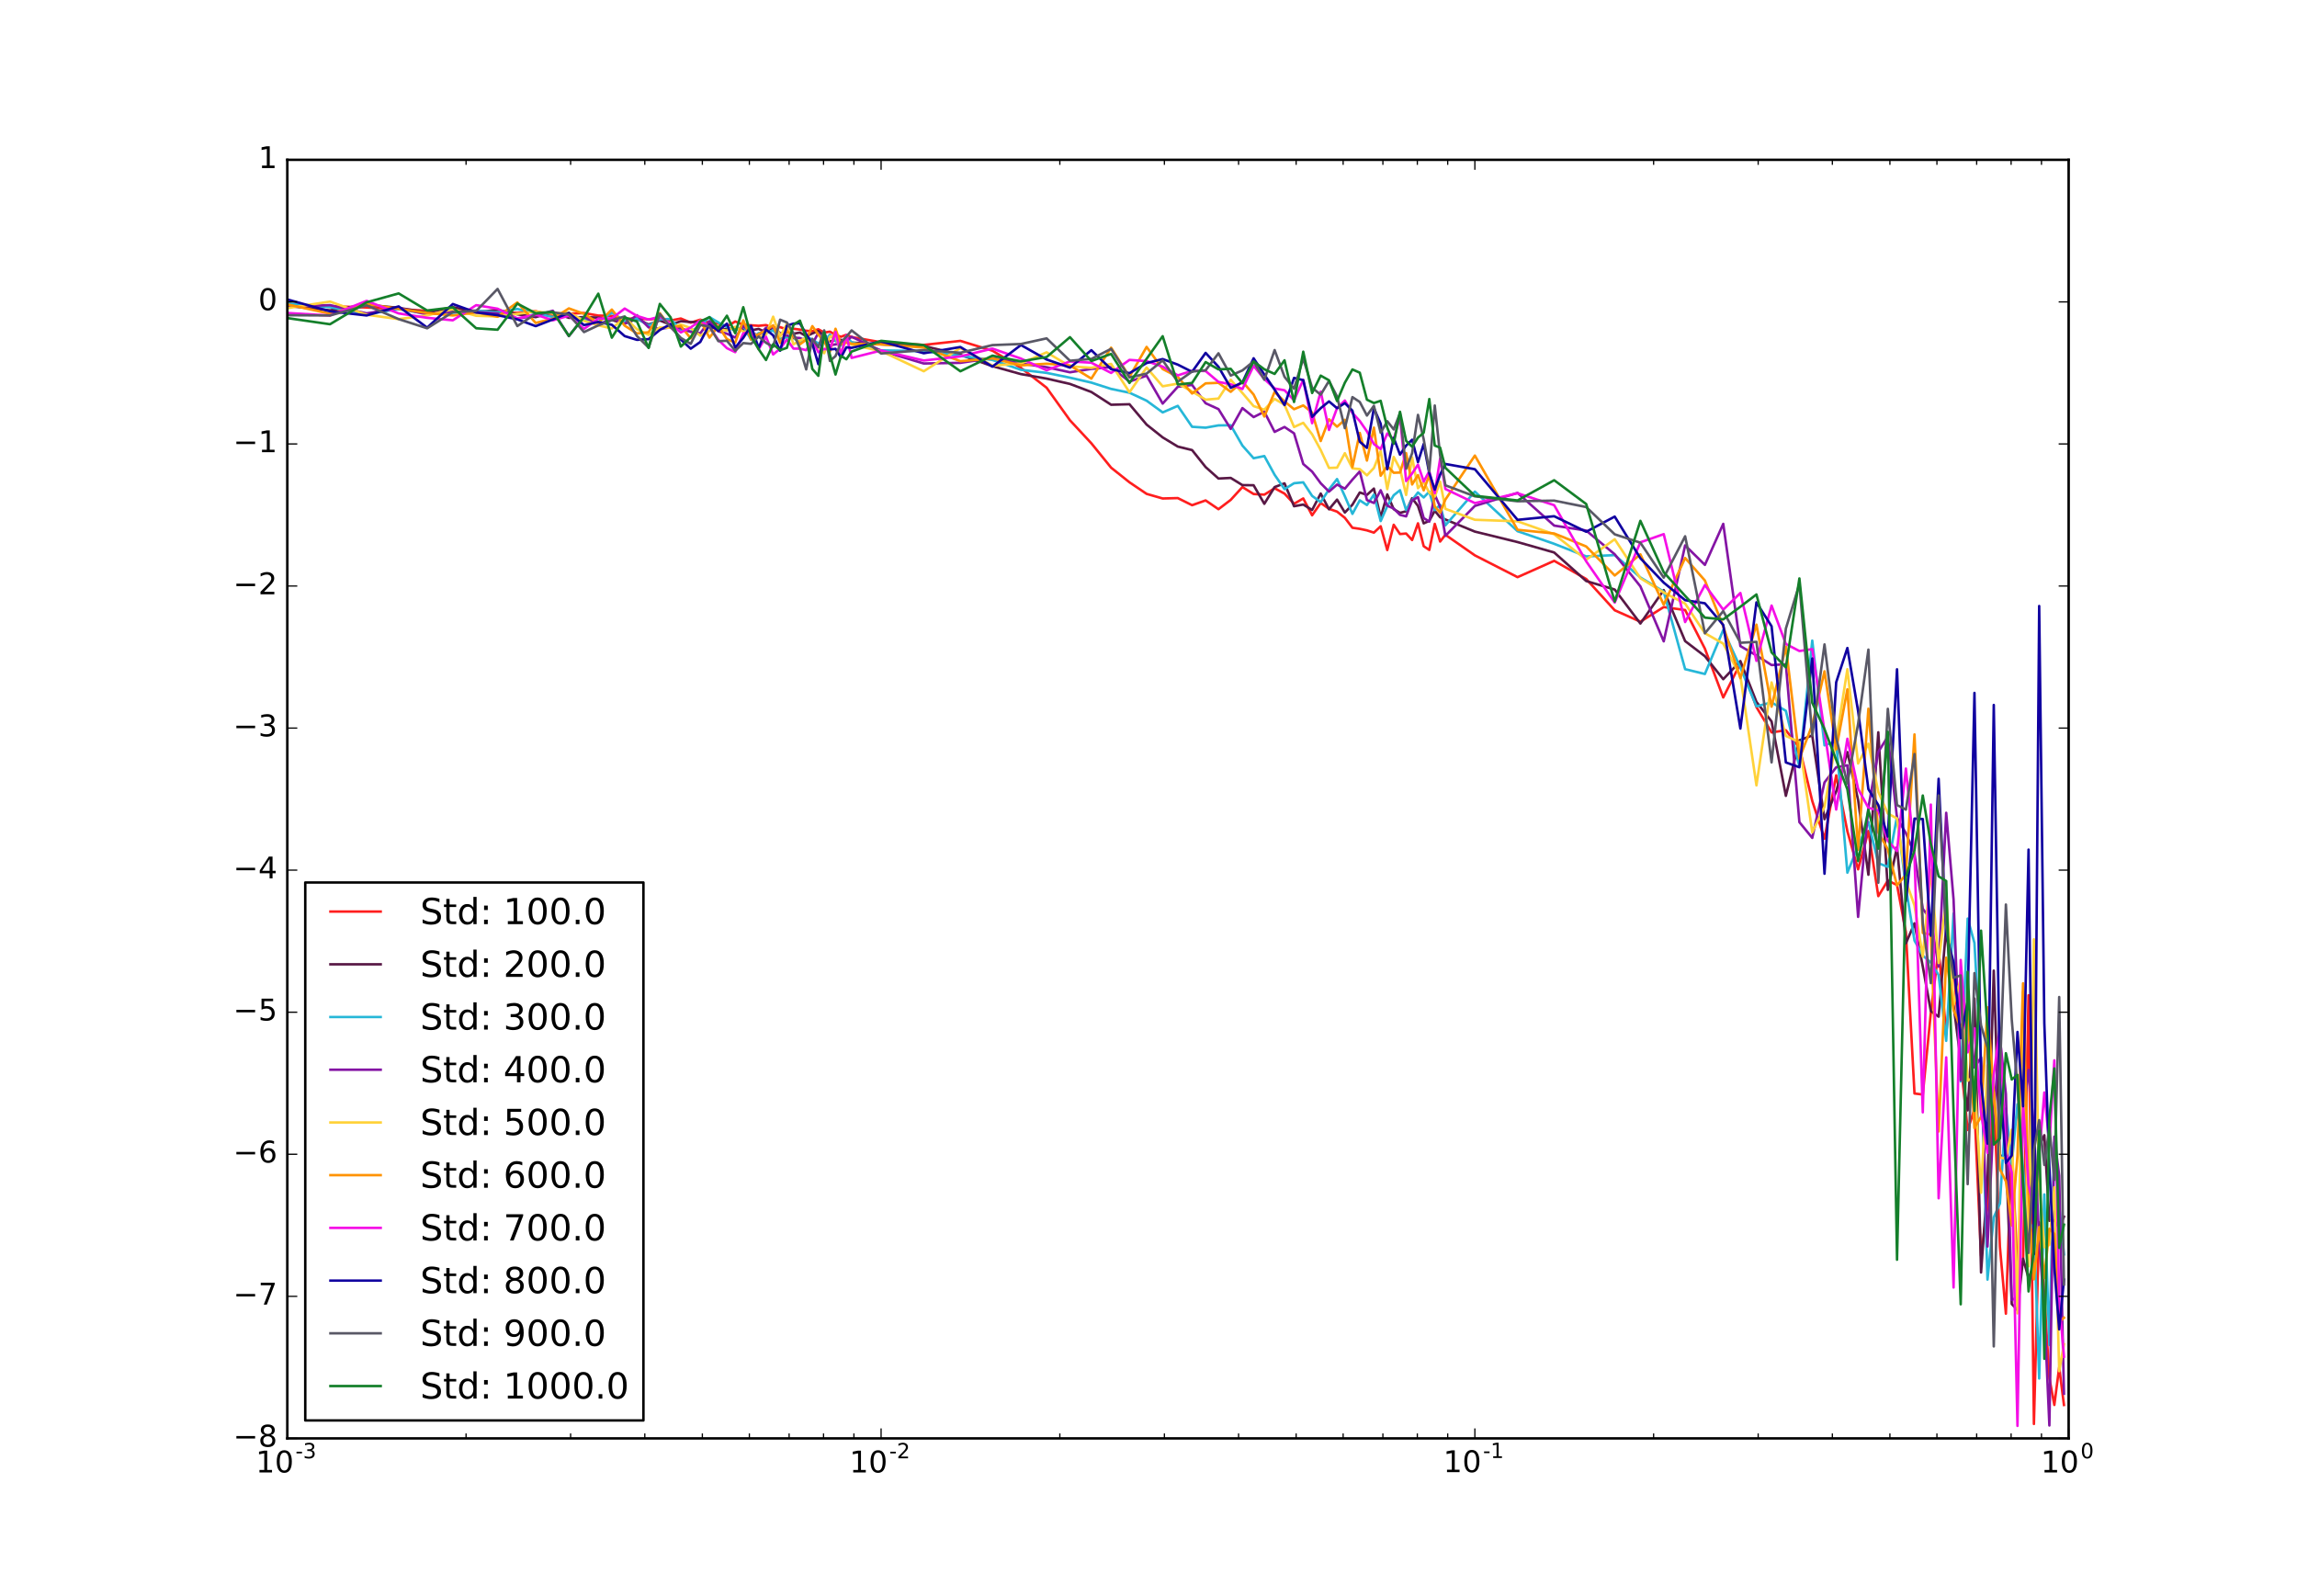 <?xml version="1.0" encoding="utf-8" standalone="no"?>
<!DOCTYPE svg PUBLIC "-//W3C//DTD SVG 1.1//EN"
  "http://www.w3.org/Graphics/SVG/1.1/DTD/svg11.dtd">
<!-- Created with matplotlib (http://matplotlib.org/) -->
<svg height="640pt" version="1.1" viewBox="0 0 921 640" width="921pt" xmlns="http://www.w3.org/2000/svg" xmlns:xlink="http://www.w3.org/1999/xlink">
 <defs>
  <style type="text/css">
*{stroke-linecap:butt;stroke-linejoin:round;stroke-miterlimit:100000;}
  </style>
 </defs>
 <g id="figure_1">
  <g id="patch_1">
   <path d="M 0 640.8 
L 921.6 640.8 
L 921.6 0 
L 0 0 
z
" style="fill:#ffffff;"/>
  </g>
  <g id="axes_1">
   <g id="patch_2">
    <path d="M 115.2 576.72 
L 829.44 576.72 
L 829.44 64.08 
L 115.2 64.08 
z
" style="fill:#ffffff;"/>
   </g>
   <g id="line2d_1">
    <path clip-path="url(#p6d0c861466)" d="M 115.2 122.691 
L 132.314 122.798 
L 146.993 123.284 
L 159.845 123.903 
L 171.275 124.645 
L 181.566 124.344 
L 190.925 124.583 
L 199.506 125.215 
L 207.43 125.443 
L 214.789 124.763 
L 221.659 126.595 
L 228.101 125.784 
L 234.166 125.51 
L 239.894 126.532 
L 245.321 126.658 
L 250.477 128.024 
L 255.389 127.483 
L 260.078 128.108 
L 264.563 127.62 
L 268.862 128.519 
L 272.989 127.707 
L 276.958 129.377 
L 280.78 128.165 
L 284.466 129.4 
L 288.025 129.705 
L 291.466 130.906 
L 294.795 128.893 
L 298.021 130.215 
L 304.186 130.629 
L 307.135 130.338 
L 310.003 131.395 
L 312.794 131.176 
L 315.511 132.052 
L 318.158 131.81 
L 320.74 132.148 
L 323.258 132.626 
L 325.717 132.793 
L 328.119 132.017 
L 330.466 133.338 
L 332.761 132.974 
L 335.006 134.244 
L 337.203 135.025 
L 339.355 134.227 
L 341.463 135.149 
L 353.28 137.216 
L 370.394 138.295 
L 385.073 136.676 
L 397.925 140.616 
L 409.355 147.502 
L 419.646 155.456 
L 429.005 168.509 
L 437.586 177.743 
L 445.51 187.514 
L 452.869 193.378 
L 459.739 198.016 
L 466.181 199.863 
L 472.246 199.706 
L 477.974 202.552 
L 483.401 200.644 
L 488.557 204.162 
L 493.469 200.422 
L 498.158 195.288 
L 502.643 198.078 
L 506.942 198.327 
L 511.069 195.781 
L 515.038 197.912 
L 518.86 202.003 
L 522.546 199.853 
L 526.105 206.6 
L 529.546 201.669 
L 532.875 204.002 
L 536.101 205.135 
L 539.229 207.623 
L 542.266 211.605 
L 545.215 212.035 
L 548.083 212.65 
L 550.874 213.557 
L 553.591 211.008 
L 556.238 220.542 
L 558.82 210.41 
L 561.338 214.124 
L 563.797 213.915 
L 566.199 216.518 
L 568.546 209.827 
L 570.841 219.008 
L 573.086 220.489 
L 575.283 210.049 
L 577.435 217.128 
L 579.543 214.418 
L 591.36 222.674 
L 608.474 231.408 
L 623.153 224.864 
L 636.005 232.153 
L 647.435 244.69 
L 657.726 249.269 
L 667.085 243.402 
L 675.666 244.591 
L 683.59 260.083 
L 690.949 279.642 
L 697.819 265.991 
L 704.261 283.504 
L 710.326 293.661 
L 716.054 292.795 
L 721.481 299.738 
L 726.637 321.14 
L 731.549 336.284 
L 736.238 310.87 
L 740.723 333.289 
L 745.022 348.557 
L 749.149 333.198 
L 753.118 359.3 
L 756.94 353.07 
L 760.626 354.836 
L 764.185 373.821 
L 767.626 438.433 
L 770.955 438.846 
L 774.181 406.096 
L 777.309 380.769 
L 780.346 414.251 
L 783.295 385.937 
L 786.163 425.722 
L 788.954 453.055 
L 791.671 444.746 
L 794.318 503.538 
L 796.9 483.653 
L 799.418 438.275 
L 801.877 499.866 
L 804.279 526.714 
L 806.626 459.249 
L 808.921 509.006 
L 811.166 505.677 
L 813.363 399.044 
L 815.515 570.931 
L 817.623 490.116 
L 819.689 519.833 
L 821.714 552.563 
L 823.7 563.31 
L 825.649 548.229 
L 827.562 563.318 
L 827.562 563.318 
" style="fill:none;stroke:#ff1e1e;stroke-linecap:square;"/>
   </g>
   <g id="line2d_2">
    <path clip-path="url(#p6d0c861466)" d="M 115.2 122.634 
L 132.314 124.423 
L 146.993 122.164 
L 159.845 123.427 
L 171.275 125.302 
L 181.566 123.134 
L 190.925 125.242 
L 199.506 124.21 
L 207.43 126.028 
L 214.789 127.153 
L 221.659 125.154 
L 228.101 127.438 
L 234.166 127.153 
L 239.894 127.341 
L 245.321 128.293 
L 250.477 129.766 
L 255.389 127.839 
L 260.078 130.119 
L 264.563 128.486 
L 268.862 130.188 
L 272.989 128.785 
L 276.958 129.118 
L 280.78 129.082 
L 284.466 130.818 
L 288.025 132.225 
L 291.466 131.903 
L 294.795 131.4 
L 298.021 132.219 
L 301.149 132.448 
L 304.186 131.864 
L 307.135 133.307 
L 310.003 131.226 
L 312.794 133.7 
L 315.511 133.219 
L 318.158 133.8 
L 320.74 133.323 
L 323.258 134.807 
L 325.717 133.684 
L 328.119 132.75 
L 330.466 134.657 
L 332.761 136.884 
L 335.006 136.428 
L 337.203 136.249 
L 339.355 136.929 
L 341.463 137.364 
L 353.28 138.055 
L 370.394 138.687 
L 385.073 142.278 
L 397.925 146.82 
L 409.355 149.999 
L 419.646 151.796 
L 429.005 153.935 
L 437.586 157.167 
L 445.51 162.281 
L 452.869 162.082 
L 459.739 170.24 
L 466.181 175.374 
L 472.246 179.053 
L 477.974 180.459 
L 483.401 187.269 
L 488.557 191.867 
L 493.469 191.621 
L 498.158 194.503 
L 502.643 194.561 
L 506.942 201.999 
L 511.069 195.287 
L 515.038 193.805 
L 518.86 202.969 
L 522.546 202.298 
L 526.105 204.485 
L 529.546 197.885 
L 532.875 204.188 
L 536.101 200.319 
L 539.229 205.497 
L 542.266 202.35 
L 545.215 197.454 
L 548.083 198.422 
L 550.874 195.896 
L 553.591 207.424 
L 556.238 198.232 
L 558.82 204.141 
L 561.338 205.628 
L 563.797 204.984 
L 566.199 199.751 
L 568.546 202.857 
L 570.841 209.844 
L 573.086 208.817 
L 575.283 204.793 
L 577.435 207.397 
L 579.543 208.299 
L 591.36 213.146 
L 608.474 217.343 
L 623.153 221.516 
L 636.005 232.964 
L 647.435 236.381 
L 657.726 250.004 
L 667.085 236.589 
L 675.666 257.048 
L 683.59 263.114 
L 690.949 272.322 
L 697.819 265.048 
L 704.261 281.413 
L 710.326 289.266 
L 716.054 319.091 
L 721.481 296.815 
L 726.637 294.869 
L 731.549 328.458 
L 736.238 317.329 
L 740.723 301.545 
L 745.022 320.754 
L 749.149 350.727 
L 753.118 293.614 
L 756.94 356.791 
L 760.626 339.632 
L 764.185 378.214 
L 767.626 370.203 
L 770.955 387.523 
L 774.181 405.395 
L 777.309 407.628 
L 780.346 371.773 
L 783.295 403.023 
L 786.163 425.247 
L 788.954 445.208 
L 791.671 400.365 
L 794.318 510.182 
L 796.9 474.364 
L 799.418 389.177 
L 801.877 463.923 
L 804.279 462.45 
L 806.626 522.848 
L 808.921 525.263 
L 811.166 504.67 
L 813.363 512.447 
L 815.515 507.285 
L 817.623 459.525 
L 819.689 455.164 
L 821.714 489.488 
L 823.7 489.24 
L 825.649 492.386 
L 827.562 487.849 
L 827.562 487.849 
" style="fill:none;stroke:#581845;stroke-linecap:square;"/>
   </g>
   <g id="line2d_3">
    <path clip-path="url(#p6d0c861466)" d="M 115.2 121.696 
L 132.314 123.168 
L 146.993 125.955 
L 159.845 123.953 
L 171.275 125.839 
L 181.566 125.451 
L 190.925 124.52 
L 199.506 125.255 
L 207.43 123.861 
L 214.789 125.694 
L 221.659 127.081 
L 228.101 125.964 
L 234.166 128.194 
L 239.894 129.093 
L 245.321 125.335 
L 250.477 128.688 
L 255.389 127.593 
L 260.078 130.607 
L 264.563 128.017 
L 268.862 127.89 
L 272.989 132.286 
L 276.958 132.933 
L 280.78 130.524 
L 284.466 127.135 
L 288.025 129.289 
L 291.466 131.119 
L 294.795 132.533 
L 298.021 130.697 
L 301.149 136.189 
L 304.186 133.534 
L 307.135 133.569 
L 310.003 132.423 
L 312.794 135.793 
L 315.511 135.245 
L 318.158 135.571 
L 320.74 137.099 
L 323.258 135.078 
L 325.717 136.125 
L 328.119 137.704 
L 330.466 136.728 
L 332.761 134.188 
L 335.006 136.622 
L 337.203 138.508 
L 339.355 134.935 
L 341.463 137.257 
L 353.28 140.469 
L 370.394 140.802 
L 397.925 144.325 
L 409.355 148.264 
L 419.646 149.511 
L 429.005 151.427 
L 437.586 153.405 
L 445.51 155.937 
L 452.869 157.463 
L 459.739 160.657 
L 466.181 165.355 
L 472.246 162.731 
L 477.974 171.117 
L 483.401 171.474 
L 488.557 170.558 
L 493.469 170.509 
L 498.158 178.659 
L 502.643 183.722 
L 506.942 182.85 
L 511.069 190.372 
L 515.038 196.12 
L 518.86 193.749 
L 522.546 193.394 
L 526.105 198.833 
L 529.546 201.319 
L 532.875 196.231 
L 536.101 192.076 
L 539.229 198.969 
L 542.266 206.032 
L 545.215 200.605 
L 548.083 202.487 
L 550.874 198.309 
L 553.591 208.916 
L 556.238 202.92 
L 558.82 198.568 
L 561.338 196.56 
L 563.797 204.516 
L 566.199 200.534 
L 568.546 197.445 
L 570.841 199.448 
L 573.086 197.149 
L 575.283 204.53 
L 577.435 202.407 
L 579.543 210.621 
L 591.36 197.11 
L 608.474 212.977 
L 623.153 218.038 
L 636.005 223.086 
L 647.435 222.573 
L 657.726 231.535 
L 667.085 237.217 
L 675.666 268.298 
L 683.59 270.233 
L 690.949 252.584 
L 697.819 267.697 
L 704.261 283.21 
L 710.326 281.622 
L 716.054 284.999 
L 721.481 307.298 
L 726.637 256.85 
L 731.549 298.847 
L 736.238 297.201 
L 740.723 349.895 
L 745.022 339.32 
L 749.149 329.559 
L 753.118 346.083 
L 756.94 347.56 
L 760.626 327.271 
L 764.185 355.835 
L 767.626 377.112 
L 770.955 383.131 
L 774.181 385.93 
L 777.309 390.958 
L 780.346 417.319 
L 783.295 366.268 
L 786.163 433.598 
L 788.954 368.301 
L 791.671 378.085 
L 794.318 425.168 
L 796.9 513.05 
L 799.418 488.093 
L 801.877 482.537 
L 804.279 444.452 
L 806.626 466.723 
L 808.921 442.734 
L 813.363 493.749 
L 815.515 490.57 
L 817.623 552.693 
L 819.689 478.907 
L 821.714 539.274 
L 823.7 458.082 
L 825.649 483.275 
L 827.562 502.941 
L 827.562 502.941 
" style="fill:none;stroke:#26b7d8;stroke-linecap:square;"/>
   </g>
   <g id="line2d_4">
    <path clip-path="url(#p6d0c861466)" d="M 115.2 122.93 
L 132.314 122.342 
L 146.993 125.644 
L 159.845 123.499 
L 171.275 126.061 
L 181.566 124.891 
L 190.925 125.109 
L 199.506 125.689 
L 207.43 127.812 
L 214.789 126.536 
L 221.659 124.582 
L 228.101 134.783 
L 234.166 126.978 
L 239.894 130.311 
L 245.321 127.598 
L 250.477 129.821 
L 255.389 126.394 
L 260.078 131.277 
L 264.563 131.813 
L 268.862 131.278 
L 272.989 131.571 
L 276.958 133.065 
L 280.78 133.62 
L 284.466 128.754 
L 288.025 132.856 
L 291.466 133.789 
L 294.795 135.332 
L 298.021 130.791 
L 301.149 133.14 
L 304.186 134.686 
L 307.135 131.412 
L 310.003 131.329 
L 312.794 133.742 
L 315.511 134.491 
L 318.158 135.391 
L 320.74 135.532 
L 323.258 136.608 
L 325.717 137.913 
L 328.119 133.477 
L 330.466 137.117 
L 332.761 138.451 
L 337.203 137.679 
L 339.355 136.638 
L 341.463 135.031 
L 353.28 140.626 
L 370.394 145.744 
L 385.073 145.476 
L 397.925 143.538 
L 409.355 145.75 
L 419.646 147.226 
L 429.005 149.266 
L 437.586 147.912 
L 445.51 147.204 
L 452.869 152.995 
L 459.739 150.623 
L 466.181 161.817 
L 472.246 155.075 
L 477.974 154.331 
L 483.401 161.676 
L 488.557 164.029 
L 493.469 171.967 
L 498.158 163.621 
L 502.643 167.235 
L 506.942 165.078 
L 511.069 173.162 
L 515.038 171.199 
L 518.86 173.744 
L 522.546 186.04 
L 526.105 189.095 
L 529.546 193.753 
L 532.875 197.107 
L 536.101 194.294 
L 539.229 195.933 
L 542.266 192.298 
L 545.215 189.009 
L 548.083 200.496 
L 550.874 201.662 
L 553.591 196.584 
L 556.238 202.756 
L 558.82 203.887 
L 561.338 206.435 
L 563.797 207.037 
L 566.199 200.586 
L 568.546 199.333 
L 570.841 207.711 
L 573.086 209.147 
L 575.283 198.424 
L 577.435 203.198 
L 579.543 214.814 
L 591.36 202.842 
L 608.474 197.616 
L 623.153 210.73 
L 636.005 212.735 
L 647.435 222.243 
L 657.726 235.108 
L 667.085 257.144 
L 675.666 218.674 
L 683.59 226.483 
L 690.949 210.045 
L 697.819 259.033 
L 704.261 262.81 
L 710.326 266.65 
L 716.054 266.333 
L 721.481 329.646 
L 726.637 335.955 
L 731.549 313.703 
L 736.238 307.635 
L 740.723 306.838 
L 745.022 367.619 
L 749.149 323.78 
L 753.118 301.502 
L 756.94 295.313 
L 760.626 327.984 
L 764.185 334.056 
L 767.626 342.294 
L 770.955 364.4 
L 774.181 368.669 
L 777.309 387.579 
L 780.346 325.891 
L 783.295 360.649 
L 786.163 433.068 
L 788.954 402.353 
L 791.671 427.997 
L 794.318 424.005 
L 796.9 499.778 
L 799.418 446.827 
L 801.877 416.075 
L 804.279 438.647 
L 806.626 521.242 
L 808.921 520.072 
L 811.166 446.801 
L 813.363 428.979 
L 815.515 452.064 
L 817.623 497.162 
L 819.689 525.324 
L 821.714 571.535 
L 823.7 455.753 
L 825.649 471.414 
L 827.562 558.806 
L 827.562 558.806 
" style="fill:none;stroke:#8414a4;stroke-linecap:square;"/>
   </g>
   <g id="line2d_5">
    <path clip-path="url(#p6d0c861466)" d="M 115.2 123.547 
L 132.314 120.914 
L 146.993 126.189 
L 159.845 127.952 
L 171.275 126.463 
L 181.566 123.966 
L 190.925 126.612 
L 199.506 126.882 
L 214.789 124.882 
L 221.659 125.759 
L 228.101 125.327 
L 234.166 128.651 
L 239.894 130.443 
L 245.321 131.704 
L 250.477 127.339 
L 255.389 131.999 
L 260.078 134.274 
L 264.563 131.31 
L 268.862 131.406 
L 272.989 130.13 
L 276.958 131.55 
L 280.78 134.592 
L 284.466 132.622 
L 288.025 131.983 
L 291.466 132.538 
L 294.795 131.035 
L 298.021 132.945 
L 301.149 133.102 
L 304.186 135.073 
L 307.135 134.173 
L 310.003 126.98 
L 312.794 135.001 
L 315.511 129.861 
L 318.158 138.064 
L 320.74 136.581 
L 323.258 135.446 
L 325.717 138.177 
L 328.119 139.188 
L 330.466 141.618 
L 332.761 134.94 
L 335.006 134.742 
L 337.203 141.353 
L 339.355 136.203 
L 341.463 138.182 
L 353.28 140.785 
L 370.394 148.848 
L 385.073 139.526 
L 397.925 146.607 
L 409.355 145.73 
L 419.646 141.266 
L 429.005 146.875 
L 437.586 147.485 
L 445.51 145.913 
L 452.869 157.274 
L 459.739 147.37 
L 466.181 154.885 
L 472.246 153.807 
L 477.974 156.98 
L 483.401 160.245 
L 488.557 159.797 
L 493.469 152.282 
L 498.158 157.575 
L 502.643 162.833 
L 506.942 164.243 
L 511.069 159.941 
L 515.038 162.289 
L 518.86 171.202 
L 522.546 169.534 
L 526.105 174.134 
L 529.546 180.444 
L 532.875 187.619 
L 536.101 187.504 
L 539.229 181.711 
L 542.266 187.801 
L 545.215 188.076 
L 548.083 190.583 
L 550.874 187.645 
L 553.591 180.873 
L 556.238 196.101 
L 558.82 183.225 
L 561.338 187.987 
L 563.797 198.457 
L 566.199 183.373 
L 568.546 195.744 
L 570.841 193.235 
L 573.086 197.545 
L 575.283 199.125 
L 577.435 193.145 
L 579.543 204.016 
L 591.36 208.404 
L 608.474 209.02 
L 623.153 214.224 
L 636.005 224.402 
L 647.435 216.213 
L 657.726 231.847 
L 667.085 237.566 
L 675.666 242.013 
L 683.59 253.879 
L 690.949 258.064 
L 697.819 271.056 
L 704.261 314.891 
L 710.326 273.615 
L 716.054 295.072 
L 721.481 297.566 
L 726.637 333.738 
L 731.549 323.49 
L 736.238 296.864 
L 740.723 268.308 
L 745.022 306.109 
L 749.149 298.194 
L 753.118 317.471 
L 756.94 326.166 
L 760.626 328.164 
L 764.185 353.224 
L 767.626 363.064 
L 770.955 383.59 
L 774.181 348.795 
L 777.309 386.128 
L 780.346 360.096 
L 783.295 402.782 
L 786.163 392.654 
L 788.954 433.305 
L 791.671 431.736 
L 794.318 478.212 
L 796.9 427.136 
L 799.418 437.95 
L 801.877 464.055 
L 804.279 464.627 
L 806.626 452.959 
L 808.921 526.582 
L 811.166 397.709 
L 813.363 507.728 
L 815.515 376.617 
L 817.623 474.73 
L 819.689 500.094 
L 821.714 499.145 
L 823.7 476.048 
L 825.649 549.765 
L 827.562 538.965 
L 827.562 538.965 
" style="fill:none;stroke:#ffd23a;stroke-linecap:square;"/>
   </g>
   <g id="line2d_6">
    <path clip-path="url(#p6d0c861466)" d="M 115.2 122.045 
L 132.314 125.769 
L 146.993 121.84 
L 159.845 123.863 
L 171.275 125.459 
L 181.566 126.49 
L 190.925 125.259 
L 199.506 126.992 
L 207.43 121.265 
L 214.789 129.473 
L 221.659 127.807 
L 228.101 123.648 
L 234.166 125.833 
L 239.894 129.501 
L 245.321 124.118 
L 250.477 130.569 
L 255.389 133.699 
L 260.078 133.206 
L 264.563 125.561 
L 268.862 131.318 
L 272.989 130.751 
L 276.958 135.664 
L 280.78 128.425 
L 284.466 135.369 
L 288.025 130.773 
L 291.466 135.97 
L 294.795 137.387 
L 298.021 128.437 
L 301.149 136.115 
L 304.186 133.955 
L 307.135 132.445 
L 310.003 130.419 
L 312.794 137.49 
L 315.511 132.667 
L 318.158 134.793 
L 320.74 138.047 
L 323.258 136.207 
L 325.717 130.768 
L 328.119 134.159 
L 330.466 136.982 
L 332.761 141.003 
L 335.006 131.814 
L 337.203 138.083 
L 339.355 137.381 
L 341.463 137.815 
L 353.28 138.094 
L 370.394 139.35 
L 385.073 144.821 
L 397.925 143.68 
L 409.355 146.504 
L 419.646 145.833 
L 429.005 146.535 
L 437.586 151.801 
L 445.51 139.397 
L 452.869 151.074 
L 459.739 139.094 
L 466.181 147.965 
L 472.246 151.119 
L 477.974 157.781 
L 483.401 153.705 
L 488.557 153.495 
L 493.469 157.098 
L 498.158 152.977 
L 502.643 158.191 
L 506.942 167.002 
L 511.069 157.156 
L 515.038 160.957 
L 518.86 164.06 
L 522.546 162.56 
L 526.105 165.403 
L 529.546 176.832 
L 532.875 168.117 
L 536.101 171.07 
L 539.229 168.332 
L 542.266 187.237 
L 545.215 173.581 
L 548.083 184.661 
L 550.874 171.457 
L 553.591 190.737 
L 556.238 186.808 
L 558.82 189.557 
L 561.338 189.461 
L 563.797 181.679 
L 566.199 194.248 
L 568.546 190.48 
L 570.841 196.604 
L 573.086 190.418 
L 575.283 203.101 
L 577.435 205.543 
L 579.543 200.295 
L 591.36 182.661 
L 608.474 212.422 
L 623.153 213.895 
L 636.005 219.108 
L 647.435 230.738 
L 657.726 222.251 
L 667.085 242.444 
L 675.666 223.729 
L 683.59 232.745 
L 690.949 251.15 
L 697.819 271.906 
L 704.261 250.449 
L 710.326 283.321 
L 716.054 259.257 
L 721.481 304.166 
L 726.637 290.665 
L 731.549 269.164 
L 736.238 300.429 
L 740.723 276.375 
L 745.022 340.72 
L 749.149 284.15 
L 753.118 333.706 
L 756.94 340.554 
L 760.626 355.005 
L 764.185 350.629 
L 767.626 294.467 
L 770.955 374.062 
L 774.181 374.701 
L 777.309 453.66 
L 780.346 383.977 
L 783.295 404.943 
L 786.163 411.966 
L 788.954 405.433 
L 791.671 452.275 
L 794.318 447.768 
L 796.9 403.902 
L 799.418 437.883 
L 801.877 468.76 
L 804.279 473.668 
L 806.626 491.345 
L 808.921 463.404 
L 811.166 394.25 
L 813.363 477.953 
L 815.515 512.925 
L 817.623 491.996 
L 819.689 512.406 
L 821.714 492.675 
L 823.7 494.726 
L 825.649 530.132 
L 827.562 528.335 
L 827.562 528.335 
" style="fill:none;stroke:#ff9300;stroke-linecap:square;"/>
   </g>
   <g id="line2d_7">
    <path clip-path="url(#p6d0c861466)" d="M 115.2 125.484 
L 132.314 126.504 
L 146.993 120.634 
L 159.845 125.662 
L 171.275 127.422 
L 181.566 128.425 
L 190.925 122.346 
L 199.506 123.776 
L 207.43 127.662 
L 214.789 126.12 
L 221.659 128.431 
L 228.101 126.581 
L 234.166 131.873 
L 239.894 127.726 
L 245.321 127.658 
L 250.477 123.709 
L 255.389 126.667 
L 260.078 128.115 
L 264.563 126.979 
L 268.862 129.907 
L 272.989 133.287 
L 276.958 131.311 
L 280.78 128.523 
L 284.466 131.142 
L 288.025 136.294 
L 291.466 139.599 
L 294.795 141.201 
L 298.021 133.695 
L 301.149 132.744 
L 304.186 140.006 
L 307.135 135.029 
L 310.003 142.12 
L 312.794 139.821 
L 315.511 136.11 
L 318.158 139.777 
L 320.74 139.78 
L 323.258 140.412 
L 325.717 136.182 
L 328.119 141.226 
L 330.466 139.911 
L 332.761 140.094 
L 335.006 133.092 
L 337.203 142.318 
L 339.355 134.338 
L 341.463 143.504 
L 353.28 140.533 
L 370.394 144.549 
L 385.073 142.898 
L 397.925 139.766 
L 409.355 143.774 
L 419.646 148.465 
L 429.005 144.907 
L 437.586 145.424 
L 445.51 149.532 
L 452.869 144.297 
L 459.739 144.794 
L 466.181 147.011 
L 472.246 150.505 
L 477.974 148.662 
L 483.401 148.76 
L 488.557 153.13 
L 493.469 154.071 
L 498.158 155.986 
L 502.643 146.678 
L 506.942 151.978 
L 511.069 155.764 
L 515.038 156.473 
L 518.86 160.48 
L 522.546 152.29 
L 526.105 169.676 
L 529.546 157.026 
L 532.875 172.379 
L 536.101 163.62 
L 539.229 160.596 
L 542.266 165.58 
L 545.215 168.807 
L 548.083 172.959 
L 550.874 178.055 
L 553.591 180.057 
L 556.238 173.793 
L 558.82 176.271 
L 561.338 166.916 
L 563.797 192.876 
L 566.199 189.836 
L 568.546 186.295 
L 570.841 193.083 
L 573.086 188.914 
L 575.283 197.73 
L 577.435 183.887 
L 579.543 196.058 
L 591.36 201.713 
L 608.474 197.766 
L 623.153 202.546 
L 636.005 225.071 
L 647.435 241.591 
L 657.726 217.434 
L 667.085 214.16 
L 675.666 249.403 
L 683.59 234.581 
L 690.949 244.454 
L 697.819 237.757 
L 704.261 264.974 
L 710.326 242.799 
L 716.054 258.203 
L 721.481 261.029 
L 726.637 260.264 
L 736.238 324.584 
L 740.723 296.207 
L 745.022 316.302 
L 749.149 323.872 
L 753.118 324.969 
L 756.94 337.12 
L 760.626 341.203 
L 764.185 308.145 
L 767.626 343.17 
L 770.955 445.979 
L 774.181 322.603 
L 777.309 480.448 
L 780.346 423.954 
L 783.295 516.21 
L 786.163 384.894 
L 788.954 421.911 
L 791.671 412.278 
L 794.318 446.119 
L 796.9 462.246 
L 799.418 430.938 
L 801.877 412.199 
L 804.279 462.822 
L 806.626 469.988 
L 808.921 571.698 
L 811.166 442.749 
L 813.363 475.001 
L 815.515 484.813 
L 817.623 463.533 
L 819.689 438.033 
L 821.714 458.833 
L 823.7 425.133 
L 825.649 521.286 
L 827.562 543.963 
L 827.562 543.963 
" style="fill:none;stroke:#f50fe6;stroke-linecap:square;"/>
   </g>
   <g id="line2d_8">
    <path clip-path="url(#p6d0c861466)" d="M 115.2 120.068 
L 132.314 124.826 
L 146.993 126.48 
L 159.845 122.852 
L 171.275 131.375 
L 181.566 121.9 
L 190.925 125.279 
L 199.506 126.36 
L 207.43 128.052 
L 214.789 130.766 
L 221.659 128.102 
L 228.101 125.46 
L 234.166 130.347 
L 239.894 129.092 
L 245.321 130.219 
L 250.477 134.762 
L 255.389 136.26 
L 260.078 135.975 
L 264.563 132.296 
L 268.862 129.976 
L 272.989 136.151 
L 276.958 139.793 
L 280.78 137.109 
L 284.466 130.131 
L 288.025 132.625 
L 291.466 129.772 
L 294.795 139.386 
L 298.021 135.467 
L 301.149 130.613 
L 304.186 139.56 
L 307.135 132.133 
L 310.003 134.452 
L 312.794 140.615 
L 315.511 130.572 
L 318.158 129.749 
L 320.74 129.624 
L 323.258 134.001 
L 325.717 137.794 
L 328.119 146.01 
L 330.466 133.169 
L 332.761 140.117 
L 335.006 139.875 
L 337.203 143.337 
L 339.355 139.246 
L 341.463 139.468 
L 353.28 136.885 
L 370.394 141.629 
L 385.073 139.135 
L 397.925 147.008 
L 409.355 138.339 
L 419.646 144.137 
L 429.005 147.39 
L 437.586 140.414 
L 445.51 148.021 
L 452.869 149.62 
L 459.739 145.558 
L 466.181 143.97 
L 472.246 146.196 
L 477.974 149.082 
L 483.401 141.488 
L 488.557 147.068 
L 493.469 155.506 
L 498.158 153.323 
L 502.643 143.649 
L 506.942 150.185 
L 511.069 156.238 
L 515.038 162.426 
L 518.86 151.52 
L 522.546 152.423 
L 526.105 167.125 
L 529.546 163.656 
L 532.875 160.948 
L 536.101 163.669 
L 539.229 161.624 
L 542.266 164.654 
L 545.215 177.112 
L 548.083 179.575 
L 550.874 163.677 
L 553.591 169.903 
L 556.238 188.134 
L 558.82 175.556 
L 561.338 182.289 
L 563.797 178.638 
L 566.199 176.318 
L 568.546 185.272 
L 570.841 178.019 
L 573.086 189.743 
L 575.283 196.321 
L 577.435 190.273 
L 579.543 186.028 
L 591.36 188.134 
L 608.474 208.43 
L 623.153 206.98 
L 636.005 213.206 
L 647.435 207.123 
L 657.726 223.821 
L 667.085 233.607 
L 675.666 240.633 
L 683.59 241.886 
L 690.949 250.571 
L 697.819 292.112 
L 704.261 241.52 
L 710.326 251.09 
L 716.054 305.689 
L 721.481 307.64 
L 726.637 264.009 
L 731.549 350.312 
L 736.238 273.551 
L 740.723 259.81 
L 745.022 285.092 
L 749.149 316.418 
L 753.118 322.78 
L 756.94 335.42 
L 760.626 268.355 
L 764.185 361.29 
L 767.626 328.222 
L 770.955 328.391 
L 774.181 375.171 
L 777.309 312.261 
L 780.346 374.597 
L 783.295 385.869 
L 786.163 416.242 
L 788.954 401.396 
L 791.671 277.823 
L 794.318 433.609 
L 796.9 458.52 
L 799.418 282.654 
L 801.877 433.997 
L 804.279 466.24 
L 806.626 463.317 
L 808.921 413.758 
L 811.166 443.547 
L 813.363 340.648 
L 815.515 502.8 
L 817.623 242.98 
L 819.689 410.197 
L 821.714 467.994 
L 823.7 508.081 
L 825.649 532.989 
L 827.562 513.072 
L 827.562 513.072 
" style="fill:none;stroke:#1000a0;stroke-linecap:square;"/>
   </g>
   <g id="line2d_9">
    <path clip-path="url(#p6d0c861466)" d="M 115.2 126.388 
L 132.314 126.49 
L 146.993 122.433 
L 159.845 127.943 
L 171.275 131.627 
L 181.566 125.14 
L 190.925 124.687 
L 199.506 115.841 
L 207.43 130.733 
L 214.789 125.775 
L 221.659 125.22 
L 228.101 126.144 
L 234.166 133.15 
L 239.894 130.448 
L 245.321 128.409 
L 250.477 126.872 
L 255.389 134.746 
L 260.078 139.369 
L 264.563 125.88 
L 268.862 131.147 
L 272.989 135.484 
L 276.958 137.859 
L 280.78 130.304 
L 284.466 130.886 
L 288.025 136.78 
L 291.466 136.632 
L 294.795 140.647 
L 298.021 137.555 
L 301.149 137.858 
L 304.186 134.928 
L 307.135 137.429 
L 310.003 139.061 
L 312.794 128.178 
L 315.511 129.298 
L 318.158 133.631 
L 320.74 139.709 
L 323.258 148.111 
L 325.717 135.875 
L 328.119 139.213 
L 330.466 132.46 
L 332.761 144.72 
L 335.006 142.781 
L 337.203 137.242 
L 339.355 134.968 
L 341.463 132.476 
L 353.28 141.736 
L 370.394 140.357 
L 385.073 141.432 
L 397.925 138.368 
L 409.355 137.919 
L 419.646 135.667 
L 429.005 144.634 
L 437.586 143.924 
L 445.51 139.865 
L 452.869 151.33 
L 459.739 149.8 
L 466.181 144.493 
L 472.246 153.047 
L 477.974 148.969 
L 483.401 148.464 
L 488.557 141.654 
L 493.469 150.574 
L 498.158 148.512 
L 502.643 144.909 
L 506.942 152.244 
L 511.069 140.36 
L 515.038 151.085 
L 518.86 155.844 
L 522.546 143.727 
L 526.105 155.453 
L 529.546 158.265 
L 532.875 152.73 
L 536.101 158.987 
L 539.229 171.659 
L 542.266 159.219 
L 545.215 161.176 
L 548.083 166.613 
L 550.874 162.71 
L 553.591 173.507 
L 556.238 168.891 
L 558.82 172.172 
L 561.338 165.651 
L 563.797 187.948 
L 566.199 181.728 
L 568.546 166.347 
L 570.841 176.11 
L 573.086 188.97 
L 575.283 162.598 
L 577.435 182.636 
L 579.543 194.597 
L 591.36 199.005 
L 608.474 200.976 
L 623.153 200.719 
L 636.005 203.301 
L 647.435 214.233 
L 657.726 217.588 
L 667.085 231.595 
L 675.666 215.026 
L 683.59 253.909 
L 690.949 245.017 
L 697.819 257.714 
L 704.261 257.353 
L 710.326 305.671 
L 716.054 252.041 
L 721.481 234.133 
L 726.637 294.918 
L 731.549 258.38 
L 736.238 295.773 
L 740.723 314.117 
L 745.022 290.244 
L 749.149 260.454 
L 753.118 353.933 
L 756.94 284.204 
L 760.626 322.772 
L 764.185 324.623 
L 767.626 302.33 
L 770.955 370.235 
L 774.181 394.187 
L 777.309 318.936 
L 780.346 371.495 
L 783.295 392.037 
L 786.163 391.091 
L 788.954 474.775 
L 791.671 390.173 
L 794.318 411.102 
L 796.9 420.053 
L 799.418 539.833 
L 801.877 430.148 
L 804.279 362.675 
L 806.626 408.774 
L 808.921 435.703 
L 811.166 474.528 
L 813.363 502.342 
L 815.515 461.188 
L 817.623 449.108 
L 819.689 467.089 
L 821.714 451.916 
L 823.7 473.058 
L 825.649 399.757 
L 827.562 515.023 
L 827.562 515.023 
" style="fill:none;stroke:#595866;stroke-linecap:square;"/>
   </g>
   <g id="line2d_10">
    <path clip-path="url(#p6d0c861466)" d="M 115.2 127.529 
L 132.314 130.005 
L 146.993 121.206 
L 159.845 117.645 
L 171.275 124.486 
L 181.566 123.237 
L 190.925 131.616 
L 199.506 132.198 
L 207.43 121.731 
L 214.789 125.583 
L 221.659 125.046 
L 228.101 134.688 
L 234.166 127.164 
L 239.894 117.745 
L 245.321 135.389 
L 250.477 127.266 
L 255.389 128.9 
L 260.078 139.5 
L 264.563 121.854 
L 268.862 127.19 
L 272.989 138.972 
L 276.958 135.169 
L 280.78 128.889 
L 284.466 127.177 
L 288.025 131.716 
L 291.466 126.583 
L 294.795 133.62 
L 298.021 123.174 
L 301.149 134.889 
L 304.186 140.017 
L 307.135 144.339 
L 310.003 138.016 
L 312.794 140.39 
L 315.511 139.473 
L 318.158 130.222 
L 320.74 128.557 
L 323.258 135.52 
L 325.717 147.946 
L 328.119 150.683 
L 330.466 133.327 
L 332.761 142.201 
L 335.006 150.166 
L 337.203 142.659 
L 339.355 144.049 
L 341.463 140.963 
L 353.28 136.651 
L 370.394 138.371 
L 385.073 148.863 
L 397.925 142.592 
L 409.355 144.89 
L 419.646 143.163 
L 429.005 135.185 
L 437.586 144.753 
L 445.51 141.907 
L 452.869 153.543 
L 466.181 134.799 
L 472.246 154.158 
L 477.974 153.548 
L 483.401 145.178 
L 488.557 148.099 
L 493.469 147.878 
L 498.158 153.667 
L 502.643 144.925 
L 506.942 148.067 
L 511.069 149.92 
L 515.038 144.45 
L 518.86 161.172 
L 522.546 141.011 
L 526.105 157.572 
L 529.546 150.602 
L 532.875 152.485 
L 536.101 160.796 
L 539.229 153.441 
L 542.266 148.131 
L 545.215 149.429 
L 548.083 160.251 
L 550.874 161.597 
L 553.591 160.702 
L 556.238 171.463 
L 558.82 177.906 
L 561.338 165.1 
L 563.797 176.745 
L 566.199 179.106 
L 568.546 175.463 
L 570.841 173.484 
L 573.086 159.996 
L 575.283 178.657 
L 577.435 179.484 
L 579.543 187.585 
L 591.36 198.79 
L 608.474 200.652 
L 623.153 192.542 
L 636.005 202.092 
L 647.435 241.18 
L 657.726 208.825 
L 667.085 229.449 
L 683.59 247.638 
L 690.949 248.34 
L 697.819 243.256 
L 704.261 238.344 
L 710.326 261.575 
L 716.054 267.58 
L 721.481 231.915 
L 726.637 281.797 
L 731.549 292.357 
L 740.723 316.483 
L 745.022 345.242 
L 749.149 324.702 
L 753.118 340.261 
L 756.94 293.41 
L 760.626 505.073 
L 764.185 351.496 
L 767.626 340.901 
L 770.955 318.955 
L 774.181 338.278 
L 777.309 351.366 
L 780.346 353.251 
L 783.295 445.919 
L 786.163 522.946 
L 788.954 389.603 
L 791.671 445.396 
L 794.318 373.148 
L 796.9 412.685 
L 799.418 458.88 
L 801.877 456.477 
L 804.279 422.282 
L 806.626 432.809 
L 808.921 430.976 
L 813.363 517.8 
L 815.515 500.919 
L 817.623 453.388 
L 819.689 544.816 
L 821.714 448.393 
L 823.7 428.388 
L 825.649 500.326 
L 827.562 491.029 
L 827.562 491.029 
" style="fill:none;stroke:#147f2a;stroke-linecap:square;"/>
   </g>
   <g id="patch_3">
    <path d="M 115.2 576.72 
L 829.44 576.72 
" style="fill:none;stroke:#000000;stroke-linecap:square;stroke-linejoin:miter;"/>
   </g>
   <g id="patch_4">
    <path d="M 115.2 576.72 
L 115.2 64.08 
" style="fill:none;stroke:#000000;stroke-linecap:square;stroke-linejoin:miter;"/>
   </g>
   <g id="patch_5">
    <path d="M 829.44 576.72 
L 829.44 64.08 
" style="fill:none;stroke:#000000;stroke-linecap:square;stroke-linejoin:miter;"/>
   </g>
   <g id="patch_6">
    <path d="M 115.2 64.08 
L 829.44 64.08 
" style="fill:none;stroke:#000000;stroke-linecap:square;stroke-linejoin:miter;"/>
   </g>
   <g id="matplotlib.axis_1">
    <g id="xtick_1">
     <g id="line2d_11">
      <defs>
       <path d="M 0 0 
L 0 -4 
" id="mffed83f6cc" style="stroke:#000000;stroke-width:0.5;"/>
      </defs>
      <g>
       <use style="stroke:#000000;stroke-width:0.5;" x="115.2" xlink:href="#mffed83f6cc" y="576.72"/>
      </g>
     </g>
     <g id="line2d_12">
      <defs>
       <path d="M 0 0 
L 0 4 
" id="mc0da172b2e" style="stroke:#000000;stroke-width:0.5;"/>
      </defs>
      <g>
       <use style="stroke:#000000;stroke-width:0.5;" x="115.2" xlink:href="#mc0da172b2e" y="64.08"/>
      </g>
     </g>
     <g id="text_1">
      <!-- $\mathdefault{10^{-3}}$ -->
      <defs>
       <path d="M 12.406 8.297 
L 28.516 8.297 
L 28.516 63.922 
L 10.984 60.406 
L 10.984 69.391 
L 28.422 72.906 
L 38.281 72.906 
L 38.281 8.297 
L 54.391 8.297 
L 54.391 0 
L 12.406 0 
z
" id="BitstreamVeraSans-Roman-31"/>
       <path d="M 4.891 31.391 
L 31.203 31.391 
L 31.203 23.391 
L 4.891 23.391 
z
" id="BitstreamVeraSans-Roman-2d"/>
       <path d="M 40.578 39.312 
Q 47.656 37.797 51.625 33 
Q 55.609 28.219 55.609 21.188 
Q 55.609 10.406 48.188 4.484 
Q 40.766 -1.422 27.094 -1.422 
Q 22.516 -1.422 17.656 -0.516 
Q 12.797 0.391 7.625 2.203 
L 7.625 11.719 
Q 11.719 9.328 16.594 8.109 
Q 21.484 6.891 26.812 6.891 
Q 36.078 6.891 40.938 10.547 
Q 45.797 14.203 45.797 21.188 
Q 45.797 27.641 41.281 31.266 
Q 36.766 34.906 28.719 34.906 
L 20.219 34.906 
L 20.219 43.016 
L 29.109 43.016 
Q 36.375 43.016 40.234 45.922 
Q 44.094 48.828 44.094 54.297 
Q 44.094 59.906 40.109 62.906 
Q 36.141 65.922 28.719 65.922 
Q 24.656 65.922 20.016 65.031 
Q 15.375 64.156 9.812 62.312 
L 9.812 71.094 
Q 15.438 72.656 20.344 73.438 
Q 25.25 74.219 29.594 74.219 
Q 40.828 74.219 47.359 69.109 
Q 53.906 64.016 53.906 55.328 
Q 53.906 49.266 50.438 45.094 
Q 46.969 40.922 40.578 39.312 
" id="BitstreamVeraSans-Roman-33"/>
       <path d="M 31.781 66.406 
Q 24.172 66.406 20.328 58.906 
Q 16.5 51.422 16.5 36.375 
Q 16.5 21.391 20.328 13.891 
Q 24.172 6.391 31.781 6.391 
Q 39.453 6.391 43.281 13.891 
Q 47.125 21.391 47.125 36.375 
Q 47.125 51.422 43.281 58.906 
Q 39.453 66.406 31.781 66.406 
M 31.781 74.219 
Q 44.047 74.219 50.516 64.516 
Q 56.984 54.828 56.984 36.375 
Q 56.984 17.969 50.516 8.266 
Q 44.047 -1.422 31.781 -1.422 
Q 19.531 -1.422 13.062 8.266 
Q 6.594 17.969 6.594 36.375 
Q 6.594 54.828 13.062 64.516 
Q 19.531 74.219 31.781 74.219 
" id="BitstreamVeraSans-Roman-30"/>
      </defs>
      <g transform="translate(102.54 590.464)scale(0.12 -0.12)">
       <use transform="translate(0.0 0.797)" xlink:href="#BitstreamVeraSans-Roman-31"/>
       <use transform="translate(63.623 0.797)" xlink:href="#BitstreamVeraSans-Roman-30"/>
       <use transform="translate(132.759 48.047)scale(0.7)" xlink:href="#BitstreamVeraSans-Roman-2d"/>
       <use transform="translate(158.017 48.047)scale(0.7)" xlink:href="#BitstreamVeraSans-Roman-33"/>
      </g>
     </g>
    </g>
    <g id="xtick_2">
     <g id="line2d_13">
      <g>
       <use style="stroke:#000000;stroke-width:0.5;" x="353.28" xlink:href="#mffed83f6cc" y="576.72"/>
      </g>
     </g>
     <g id="line2d_14">
      <g>
       <use style="stroke:#000000;stroke-width:0.5;" x="353.28" xlink:href="#mc0da172b2e" y="64.08"/>
      </g>
     </g>
     <g id="text_2">
      <!-- $\mathdefault{10^{-2}}$ -->
      <defs>
       <path d="M 19.188 8.297 
L 53.609 8.297 
L 53.609 0 
L 7.328 0 
L 7.328 8.297 
Q 12.938 14.109 22.625 23.891 
Q 32.328 33.688 34.812 36.531 
Q 39.547 41.844 41.422 45.531 
Q 43.312 49.219 43.312 52.781 
Q 43.312 58.594 39.234 62.25 
Q 35.156 65.922 28.609 65.922 
Q 23.969 65.922 18.812 64.312 
Q 13.672 62.703 7.812 59.422 
L 7.812 69.391 
Q 13.766 71.781 18.938 73 
Q 24.125 74.219 28.422 74.219 
Q 39.75 74.219 46.484 68.547 
Q 53.219 62.891 53.219 53.422 
Q 53.219 48.922 51.531 44.891 
Q 49.859 40.875 45.406 35.406 
Q 44.188 33.984 37.641 27.219 
Q 31.109 20.453 19.188 8.297 
" id="BitstreamVeraSans-Roman-32"/>
      </defs>
      <g transform="translate(340.62 590.464)scale(0.12 -0.12)">
       <use transform="translate(0.0 0.797)" xlink:href="#BitstreamVeraSans-Roman-31"/>
       <use transform="translate(63.623 0.797)" xlink:href="#BitstreamVeraSans-Roman-30"/>
       <use transform="translate(132.759 48.047)scale(0.7)" xlink:href="#BitstreamVeraSans-Roman-2d"/>
       <use transform="translate(158.017 48.047)scale(0.7)" xlink:href="#BitstreamVeraSans-Roman-32"/>
      </g>
     </g>
    </g>
    <g id="xtick_3">
     <g id="line2d_15">
      <g>
       <use style="stroke:#000000;stroke-width:0.5;" x="591.36" xlink:href="#mffed83f6cc" y="576.72"/>
      </g>
     </g>
     <g id="line2d_16">
      <g>
       <use style="stroke:#000000;stroke-width:0.5;" x="591.36" xlink:href="#mc0da172b2e" y="64.08"/>
      </g>
     </g>
     <g id="text_3">
      <!-- $\mathdefault{10^{-1}}$ -->
      <g transform="translate(578.7 590.344)scale(0.12 -0.12)">
       <use transform="translate(0.0 0.716)" xlink:href="#BitstreamVeraSans-Roman-31"/>
       <use transform="translate(63.623 0.716)" xlink:href="#BitstreamVeraSans-Roman-30"/>
       <use transform="translate(132.759 47.966)scale(0.7)" xlink:href="#BitstreamVeraSans-Roman-2d"/>
       <use transform="translate(158.017 47.966)scale(0.7)" xlink:href="#BitstreamVeraSans-Roman-31"/>
      </g>
     </g>
    </g>
    <g id="xtick_4">
     <g id="line2d_17">
      <g>
       <use style="stroke:#000000;stroke-width:0.5;" x="829.44" xlink:href="#mffed83f6cc" y="576.72"/>
      </g>
     </g>
     <g id="line2d_18">
      <g>
       <use style="stroke:#000000;stroke-width:0.5;" x="829.44" xlink:href="#mc0da172b2e" y="64.08"/>
      </g>
     </g>
     <g id="text_4">
      <!-- $\mathdefault{10^{0}}$ -->
      <g transform="translate(818.28 590.464)scale(0.12 -0.12)">
       <use transform="translate(0.0 0.797)" xlink:href="#BitstreamVeraSans-Roman-31"/>
       <use transform="translate(63.623 0.797)" xlink:href="#BitstreamVeraSans-Roman-30"/>
       <use transform="translate(132.759 48.047)scale(0.7)" xlink:href="#BitstreamVeraSans-Roman-30"/>
      </g>
     </g>
    </g>
    <g id="xtick_5">
     <g id="line2d_19">
      <defs>
       <path d="M 0 0 
L 0 -2 
" id="mdc045cc4e7" style="stroke:#000000;stroke-width:0.5;"/>
      </defs>
      <g>
       <use style="stroke:#000000;stroke-width:0.5;" x="186.869" xlink:href="#mdc045cc4e7" y="576.72"/>
      </g>
     </g>
     <g id="line2d_20">
      <defs>
       <path d="M 0 0 
L 0 2 
" id="m50b31228b9" style="stroke:#000000;stroke-width:0.5;"/>
      </defs>
      <g>
       <use style="stroke:#000000;stroke-width:0.5;" x="186.869" xlink:href="#m50b31228b9" y="64.08"/>
      </g>
     </g>
    </g>
    <g id="xtick_6">
     <g id="line2d_21">
      <g>
       <use style="stroke:#000000;stroke-width:0.5;" x="228.793" xlink:href="#mdc045cc4e7" y="576.72"/>
      </g>
     </g>
     <g id="line2d_22">
      <g>
       <use style="stroke:#000000;stroke-width:0.5;" x="228.793" xlink:href="#m50b31228b9" y="64.08"/>
      </g>
     </g>
    </g>
    <g id="xtick_7">
     <g id="line2d_23">
      <g>
       <use style="stroke:#000000;stroke-width:0.5;" x="258.538" xlink:href="#mdc045cc4e7" y="576.72"/>
      </g>
     </g>
     <g id="line2d_24">
      <g>
       <use style="stroke:#000000;stroke-width:0.5;" x="258.538" xlink:href="#m50b31228b9" y="64.08"/>
      </g>
     </g>
    </g>
    <g id="xtick_8">
     <g id="line2d_25">
      <g>
       <use style="stroke:#000000;stroke-width:0.5;" x="281.611" xlink:href="#mdc045cc4e7" y="576.72"/>
      </g>
     </g>
     <g id="line2d_26">
      <g>
       <use style="stroke:#000000;stroke-width:0.5;" x="281.611" xlink:href="#m50b31228b9" y="64.08"/>
      </g>
     </g>
    </g>
    <g id="xtick_9">
     <g id="line2d_27">
      <g>
       <use style="stroke:#000000;stroke-width:0.5;" x="300.462" xlink:href="#mdc045cc4e7" y="576.72"/>
      </g>
     </g>
     <g id="line2d_28">
      <g>
       <use style="stroke:#000000;stroke-width:0.5;" x="300.462" xlink:href="#m50b31228b9" y="64.08"/>
      </g>
     </g>
    </g>
    <g id="xtick_10">
     <g id="line2d_29">
      <g>
       <use style="stroke:#000000;stroke-width:0.5;" x="316.401" xlink:href="#mdc045cc4e7" y="576.72"/>
      </g>
     </g>
     <g id="line2d_30">
      <g>
       <use style="stroke:#000000;stroke-width:0.5;" x="316.401" xlink:href="#m50b31228b9" y="64.08"/>
      </g>
     </g>
    </g>
    <g id="xtick_11">
     <g id="line2d_31">
      <g>
       <use style="stroke:#000000;stroke-width:0.5;" x="330.208" xlink:href="#mdc045cc4e7" y="576.72"/>
      </g>
     </g>
     <g id="line2d_32">
      <g>
       <use style="stroke:#000000;stroke-width:0.5;" x="330.208" xlink:href="#m50b31228b9" y="64.08"/>
      </g>
     </g>
    </g>
    <g id="xtick_12">
     <g id="line2d_33">
      <g>
       <use style="stroke:#000000;stroke-width:0.5;" x="342.386" xlink:href="#mdc045cc4e7" y="576.72"/>
      </g>
     </g>
     <g id="line2d_34">
      <g>
       <use style="stroke:#000000;stroke-width:0.5;" x="342.386" xlink:href="#m50b31228b9" y="64.08"/>
      </g>
     </g>
    </g>
    <g id="xtick_13">
     <g id="line2d_35">
      <g>
       <use style="stroke:#000000;stroke-width:0.5;" x="424.949" xlink:href="#mdc045cc4e7" y="576.72"/>
      </g>
     </g>
     <g id="line2d_36">
      <g>
       <use style="stroke:#000000;stroke-width:0.5;" x="424.949" xlink:href="#m50b31228b9" y="64.08"/>
      </g>
     </g>
    </g>
    <g id="xtick_14">
     <g id="line2d_37">
      <g>
       <use style="stroke:#000000;stroke-width:0.5;" x="466.873" xlink:href="#mdc045cc4e7" y="576.72"/>
      </g>
     </g>
     <g id="line2d_38">
      <g>
       <use style="stroke:#000000;stroke-width:0.5;" x="466.873" xlink:href="#m50b31228b9" y="64.08"/>
      </g>
     </g>
    </g>
    <g id="xtick_15">
     <g id="line2d_39">
      <g>
       <use style="stroke:#000000;stroke-width:0.5;" x="496.618" xlink:href="#mdc045cc4e7" y="576.72"/>
      </g>
     </g>
     <g id="line2d_40">
      <g>
       <use style="stroke:#000000;stroke-width:0.5;" x="496.618" xlink:href="#m50b31228b9" y="64.08"/>
      </g>
     </g>
    </g>
    <g id="xtick_16">
     <g id="line2d_41">
      <g>
       <use style="stroke:#000000;stroke-width:0.5;" x="519.691" xlink:href="#mdc045cc4e7" y="576.72"/>
      </g>
     </g>
     <g id="line2d_42">
      <g>
       <use style="stroke:#000000;stroke-width:0.5;" x="519.691" xlink:href="#m50b31228b9" y="64.08"/>
      </g>
     </g>
    </g>
    <g id="xtick_17">
     <g id="line2d_43">
      <g>
       <use style="stroke:#000000;stroke-width:0.5;" x="538.542" xlink:href="#mdc045cc4e7" y="576.72"/>
      </g>
     </g>
     <g id="line2d_44">
      <g>
       <use style="stroke:#000000;stroke-width:0.5;" x="538.542" xlink:href="#m50b31228b9" y="64.08"/>
      </g>
     </g>
    </g>
    <g id="xtick_18">
     <g id="line2d_45">
      <g>
       <use style="stroke:#000000;stroke-width:0.5;" x="554.481" xlink:href="#mdc045cc4e7" y="576.72"/>
      </g>
     </g>
     <g id="line2d_46">
      <g>
       <use style="stroke:#000000;stroke-width:0.5;" x="554.481" xlink:href="#m50b31228b9" y="64.08"/>
      </g>
     </g>
    </g>
    <g id="xtick_19">
     <g id="line2d_47">
      <g>
       <use style="stroke:#000000;stroke-width:0.5;" x="568.288" xlink:href="#mdc045cc4e7" y="576.72"/>
      </g>
     </g>
     <g id="line2d_48">
      <g>
       <use style="stroke:#000000;stroke-width:0.5;" x="568.288" xlink:href="#m50b31228b9" y="64.08"/>
      </g>
     </g>
    </g>
    <g id="xtick_20">
     <g id="line2d_49">
      <g>
       <use style="stroke:#000000;stroke-width:0.5;" x="580.466" xlink:href="#mdc045cc4e7" y="576.72"/>
      </g>
     </g>
     <g id="line2d_50">
      <g>
       <use style="stroke:#000000;stroke-width:0.5;" x="580.466" xlink:href="#m50b31228b9" y="64.08"/>
      </g>
     </g>
    </g>
    <g id="xtick_21">
     <g id="line2d_51">
      <g>
       <use style="stroke:#000000;stroke-width:0.5;" x="663.029" xlink:href="#mdc045cc4e7" y="576.72"/>
      </g>
     </g>
     <g id="line2d_52">
      <g>
       <use style="stroke:#000000;stroke-width:0.5;" x="663.029" xlink:href="#m50b31228b9" y="64.08"/>
      </g>
     </g>
    </g>
    <g id="xtick_22">
     <g id="line2d_53">
      <g>
       <use style="stroke:#000000;stroke-width:0.5;" x="704.953" xlink:href="#mdc045cc4e7" y="576.72"/>
      </g>
     </g>
     <g id="line2d_54">
      <g>
       <use style="stroke:#000000;stroke-width:0.5;" x="704.953" xlink:href="#m50b31228b9" y="64.08"/>
      </g>
     </g>
    </g>
    <g id="xtick_23">
     <g id="line2d_55">
      <g>
       <use style="stroke:#000000;stroke-width:0.5;" x="734.698" xlink:href="#mdc045cc4e7" y="576.72"/>
      </g>
     </g>
     <g id="line2d_56">
      <g>
       <use style="stroke:#000000;stroke-width:0.5;" x="734.698" xlink:href="#m50b31228b9" y="64.08"/>
      </g>
     </g>
    </g>
    <g id="xtick_24">
     <g id="line2d_57">
      <g>
       <use style="stroke:#000000;stroke-width:0.5;" x="757.771" xlink:href="#mdc045cc4e7" y="576.72"/>
      </g>
     </g>
     <g id="line2d_58">
      <g>
       <use style="stroke:#000000;stroke-width:0.5;" x="757.771" xlink:href="#m50b31228b9" y="64.08"/>
      </g>
     </g>
    </g>
    <g id="xtick_25">
     <g id="line2d_59">
      <g>
       <use style="stroke:#000000;stroke-width:0.5;" x="776.622" xlink:href="#mdc045cc4e7" y="576.72"/>
      </g>
     </g>
     <g id="line2d_60">
      <g>
       <use style="stroke:#000000;stroke-width:0.5;" x="776.622" xlink:href="#m50b31228b9" y="64.08"/>
      </g>
     </g>
    </g>
    <g id="xtick_26">
     <g id="line2d_61">
      <g>
       <use style="stroke:#000000;stroke-width:0.5;" x="792.561" xlink:href="#mdc045cc4e7" y="576.72"/>
      </g>
     </g>
     <g id="line2d_62">
      <g>
       <use style="stroke:#000000;stroke-width:0.5;" x="792.561" xlink:href="#m50b31228b9" y="64.08"/>
      </g>
     </g>
    </g>
    <g id="xtick_27">
     <g id="line2d_63">
      <g>
       <use style="stroke:#000000;stroke-width:0.5;" x="806.368" xlink:href="#mdc045cc4e7" y="576.72"/>
      </g>
     </g>
     <g id="line2d_64">
      <g>
       <use style="stroke:#000000;stroke-width:0.5;" x="806.368" xlink:href="#m50b31228b9" y="64.08"/>
      </g>
     </g>
    </g>
    <g id="xtick_28">
     <g id="line2d_65">
      <g>
       <use style="stroke:#000000;stroke-width:0.5;" x="818.546" xlink:href="#mdc045cc4e7" y="576.72"/>
      </g>
     </g>
     <g id="line2d_66">
      <g>
       <use style="stroke:#000000;stroke-width:0.5;" x="818.546" xlink:href="#m50b31228b9" y="64.08"/>
      </g>
     </g>
    </g>
   </g>
   <g id="matplotlib.axis_2">
    <g id="ytick_1">
     <g id="line2d_67">
      <defs>
       <path d="M 0 0 
L 4 0 
" id="m5ad72ba312" style="stroke:#000000;stroke-width:0.5;"/>
      </defs>
      <g>
       <use style="stroke:#000000;stroke-width:0.5;" x="115.2" xlink:href="#m5ad72ba312" y="576.72"/>
      </g>
     </g>
     <g id="line2d_68">
      <defs>
       <path d="M 0 0 
L -4 0 
" id="mabb9a96470" style="stroke:#000000;stroke-width:0.5;"/>
      </defs>
      <g>
       <use style="stroke:#000000;stroke-width:0.5;" x="829.44" xlink:href="#mabb9a96470" y="576.72"/>
      </g>
     </g>
     <g id="text_5">
      <!-- −8 -->
      <defs>
       <path d="M 10.594 35.5 
L 73.188 35.5 
L 73.188 27.203 
L 10.594 27.203 
z
" id="BitstreamVeraSans-Roman-2212"/>
       <path d="M 31.781 34.625 
Q 24.75 34.625 20.719 30.859 
Q 16.703 27.094 16.703 20.516 
Q 16.703 13.922 20.719 10.156 
Q 24.75 6.391 31.781 6.391 
Q 38.812 6.391 42.859 10.172 
Q 46.922 13.969 46.922 20.516 
Q 46.922 27.094 42.891 30.859 
Q 38.875 34.625 31.781 34.625 
M 21.922 38.812 
Q 15.578 40.375 12.031 44.719 
Q 8.5 49.078 8.5 55.328 
Q 8.5 64.062 14.719 69.141 
Q 20.953 74.219 31.781 74.219 
Q 42.672 74.219 48.875 69.141 
Q 55.078 64.062 55.078 55.328 
Q 55.078 49.078 51.531 44.719 
Q 48 40.375 41.703 38.812 
Q 48.828 37.156 52.797 32.312 
Q 56.781 27.484 56.781 20.516 
Q 56.781 9.906 50.312 4.234 
Q 43.844 -1.422 31.781 -1.422 
Q 19.734 -1.422 13.25 4.234 
Q 6.781 9.906 6.781 20.516 
Q 6.781 27.484 10.781 32.312 
Q 14.797 37.156 21.922 38.812 
M 18.312 54.391 
Q 18.312 48.734 21.844 45.562 
Q 25.391 42.391 31.781 42.391 
Q 38.141 42.391 41.719 45.562 
Q 45.312 48.734 45.312 54.391 
Q 45.312 60.062 41.719 63.234 
Q 38.141 66.406 31.781 66.406 
Q 25.391 66.406 21.844 63.234 
Q 18.312 60.062 18.312 54.391 
" id="BitstreamVeraSans-Roman-38"/>
      </defs>
      <g transform="translate(93.509 580.031)scale(0.12 -0.12)">
       <use xlink:href="#BitstreamVeraSans-Roman-2212"/>
       <use x="83.789" xlink:href="#BitstreamVeraSans-Roman-38"/>
      </g>
     </g>
    </g>
    <g id="ytick_2">
     <g id="line2d_69">
      <g>
       <use style="stroke:#000000;stroke-width:0.5;" x="115.2" xlink:href="#m5ad72ba312" y="519.76"/>
      </g>
     </g>
     <g id="line2d_70">
      <g>
       <use style="stroke:#000000;stroke-width:0.5;" x="829.44" xlink:href="#mabb9a96470" y="519.76"/>
      </g>
     </g>
     <g id="text_6">
      <!-- −7 -->
      <defs>
       <path d="M 8.203 72.906 
L 55.078 72.906 
L 55.078 68.703 
L 28.609 0 
L 18.312 0 
L 43.219 64.594 
L 8.203 64.594 
z
" id="BitstreamVeraSans-Roman-37"/>
      </defs>
      <g transform="translate(93.509 523.071)scale(0.12 -0.12)">
       <use xlink:href="#BitstreamVeraSans-Roman-2212"/>
       <use x="83.789" xlink:href="#BitstreamVeraSans-Roman-37"/>
      </g>
     </g>
    </g>
    <g id="ytick_3">
     <g id="line2d_71">
      <g>
       <use style="stroke:#000000;stroke-width:0.5;" x="115.2" xlink:href="#m5ad72ba312" y="462.8"/>
      </g>
     </g>
     <g id="line2d_72">
      <g>
       <use style="stroke:#000000;stroke-width:0.5;" x="829.44" xlink:href="#mabb9a96470" y="462.8"/>
      </g>
     </g>
     <g id="text_7">
      <!-- −6 -->
      <defs>
       <path d="M 33.016 40.375 
Q 26.375 40.375 22.484 35.828 
Q 18.609 31.297 18.609 23.391 
Q 18.609 15.531 22.484 10.953 
Q 26.375 6.391 33.016 6.391 
Q 39.656 6.391 43.531 10.953 
Q 47.406 15.531 47.406 23.391 
Q 47.406 31.297 43.531 35.828 
Q 39.656 40.375 33.016 40.375 
M 52.594 71.297 
L 52.594 62.312 
Q 48.875 64.062 45.094 64.984 
Q 41.312 65.922 37.594 65.922 
Q 27.828 65.922 22.672 59.328 
Q 17.531 52.734 16.797 39.406 
Q 19.672 43.656 24.016 45.922 
Q 28.375 48.188 33.594 48.188 
Q 44.578 48.188 50.953 41.516 
Q 57.328 34.859 57.328 23.391 
Q 57.328 12.156 50.688 5.359 
Q 44.047 -1.422 33.016 -1.422 
Q 20.359 -1.422 13.672 8.266 
Q 6.984 17.969 6.984 36.375 
Q 6.984 53.656 15.188 63.938 
Q 23.391 74.219 37.203 74.219 
Q 40.922 74.219 44.703 73.484 
Q 48.484 72.75 52.594 71.297 
" id="BitstreamVeraSans-Roman-36"/>
      </defs>
      <g transform="translate(93.509 466.111)scale(0.12 -0.12)">
       <use xlink:href="#BitstreamVeraSans-Roman-2212"/>
       <use x="83.789" xlink:href="#BitstreamVeraSans-Roman-36"/>
      </g>
     </g>
    </g>
    <g id="ytick_4">
     <g id="line2d_73">
      <g>
       <use style="stroke:#000000;stroke-width:0.5;" x="115.2" xlink:href="#m5ad72ba312" y="405.84"/>
      </g>
     </g>
     <g id="line2d_74">
      <g>
       <use style="stroke:#000000;stroke-width:0.5;" x="829.44" xlink:href="#mabb9a96470" y="405.84"/>
      </g>
     </g>
     <g id="text_8">
      <!-- −5 -->
      <defs>
       <path d="M 10.797 72.906 
L 49.516 72.906 
L 49.516 64.594 
L 19.828 64.594 
L 19.828 46.734 
Q 21.969 47.469 24.109 47.828 
Q 26.266 48.188 28.422 48.188 
Q 40.625 48.188 47.75 41.5 
Q 54.891 34.812 54.891 23.391 
Q 54.891 11.625 47.562 5.094 
Q 40.234 -1.422 26.906 -1.422 
Q 22.312 -1.422 17.547 -0.641 
Q 12.797 0.141 7.719 1.703 
L 7.719 11.625 
Q 12.109 9.234 16.797 8.062 
Q 21.484 6.891 26.703 6.891 
Q 35.156 6.891 40.078 11.328 
Q 45.016 15.766 45.016 23.391 
Q 45.016 31 40.078 35.438 
Q 35.156 39.891 26.703 39.891 
Q 22.75 39.891 18.812 39.016 
Q 14.891 38.141 10.797 36.281 
z
" id="BitstreamVeraSans-Roman-35"/>
      </defs>
      <g transform="translate(93.509 409.151)scale(0.12 -0.12)">
       <use xlink:href="#BitstreamVeraSans-Roman-2212"/>
       <use x="83.789" xlink:href="#BitstreamVeraSans-Roman-35"/>
      </g>
     </g>
    </g>
    <g id="ytick_5">
     <g id="line2d_75">
      <g>
       <use style="stroke:#000000;stroke-width:0.5;" x="115.2" xlink:href="#m5ad72ba312" y="348.88"/>
      </g>
     </g>
     <g id="line2d_76">
      <g>
       <use style="stroke:#000000;stroke-width:0.5;" x="829.44" xlink:href="#mabb9a96470" y="348.88"/>
      </g>
     </g>
     <g id="text_9">
      <!-- −4 -->
      <defs>
       <path d="M 37.797 64.312 
L 12.891 25.391 
L 37.797 25.391 
z
M 35.203 72.906 
L 47.609 72.906 
L 47.609 25.391 
L 58.016 25.391 
L 58.016 17.188 
L 47.609 17.188 
L 47.609 0 
L 37.797 0 
L 37.797 17.188 
L 4.891 17.188 
L 4.891 26.703 
z
" id="BitstreamVeraSans-Roman-34"/>
      </defs>
      <g transform="translate(93.509 352.191)scale(0.12 -0.12)">
       <use xlink:href="#BitstreamVeraSans-Roman-2212"/>
       <use x="83.789" xlink:href="#BitstreamVeraSans-Roman-34"/>
      </g>
     </g>
    </g>
    <g id="ytick_6">
     <g id="line2d_77">
      <g>
       <use style="stroke:#000000;stroke-width:0.5;" x="115.2" xlink:href="#m5ad72ba312" y="291.92"/>
      </g>
     </g>
     <g id="line2d_78">
      <g>
       <use style="stroke:#000000;stroke-width:0.5;" x="829.44" xlink:href="#mabb9a96470" y="291.92"/>
      </g>
     </g>
     <g id="text_10">
      <!-- −3 -->
      <g transform="translate(93.509 295.231)scale(0.12 -0.12)">
       <use xlink:href="#BitstreamVeraSans-Roman-2212"/>
       <use x="83.789" xlink:href="#BitstreamVeraSans-Roman-33"/>
      </g>
     </g>
    </g>
    <g id="ytick_7">
     <g id="line2d_79">
      <g>
       <use style="stroke:#000000;stroke-width:0.5;" x="115.2" xlink:href="#m5ad72ba312" y="234.96"/>
      </g>
     </g>
     <g id="line2d_80">
      <g>
       <use style="stroke:#000000;stroke-width:0.5;" x="829.44" xlink:href="#mabb9a96470" y="234.96"/>
      </g>
     </g>
     <g id="text_11">
      <!-- −2 -->
      <g transform="translate(93.509 238.271)scale(0.12 -0.12)">
       <use xlink:href="#BitstreamVeraSans-Roman-2212"/>
       <use x="83.789" xlink:href="#BitstreamVeraSans-Roman-32"/>
      </g>
     </g>
    </g>
    <g id="ytick_8">
     <g id="line2d_81">
      <g>
       <use style="stroke:#000000;stroke-width:0.5;" x="115.2" xlink:href="#m5ad72ba312" y="178.0"/>
      </g>
     </g>
     <g id="line2d_82">
      <g>
       <use style="stroke:#000000;stroke-width:0.5;" x="829.44" xlink:href="#mabb9a96470" y="178.0"/>
      </g>
     </g>
     <g id="text_12">
      <!-- −1 -->
      <g transform="translate(93.509 181.311)scale(0.12 -0.12)">
       <use xlink:href="#BitstreamVeraSans-Roman-2212"/>
       <use x="83.789" xlink:href="#BitstreamVeraSans-Roman-31"/>
      </g>
     </g>
    </g>
    <g id="ytick_9">
     <g id="line2d_83">
      <g>
       <use style="stroke:#000000;stroke-width:0.5;" x="115.2" xlink:href="#m5ad72ba312" y="121.04"/>
      </g>
     </g>
     <g id="line2d_84">
      <g>
       <use style="stroke:#000000;stroke-width:0.5;" x="829.44" xlink:href="#mabb9a96470" y="121.04"/>
      </g>
     </g>
     <g id="text_13">
      <!-- 0 -->
      <g transform="translate(103.565 124.351)scale(0.12 -0.12)">
       <use xlink:href="#BitstreamVeraSans-Roman-30"/>
      </g>
     </g>
    </g>
    <g id="ytick_10">
     <g id="line2d_85">
      <g>
       <use style="stroke:#000000;stroke-width:0.5;" x="115.2" xlink:href="#m5ad72ba312" y="64.08"/>
      </g>
     </g>
     <g id="line2d_86">
      <g>
       <use style="stroke:#000000;stroke-width:0.5;" x="829.44" xlink:href="#mabb9a96470" y="64.08"/>
      </g>
     </g>
     <g id="text_14">
      <!-- 1 -->
      <g transform="translate(103.565 67.391)scale(0.12 -0.12)">
       <use xlink:href="#BitstreamVeraSans-Roman-31"/>
      </g>
     </g>
    </g>
   </g>
   <g id="legend_1">
    <g id="patch_7">
     <path d="M 122.4 569.52 
L 257.983 569.52 
L 257.983 353.835 
L 122.4 353.835 
z
" style="fill:#ffffff;stroke:#000000;stroke-linejoin:miter;"/>
    </g>
    <g id="line2d_87">
     <path d="M 132.48 365.497 
L 152.64 365.497 
" style="fill:none;stroke:#ff1e1e;stroke-linecap:square;"/>
    </g>
    <g id="line2d_88"/>
    <g id="text_15">
     <!-- Std: 100.0 -->
     <defs>
      <path d="M 18.312 70.219 
L 18.312 54.688 
L 36.812 54.688 
L 36.812 47.703 
L 18.312 47.703 
L 18.312 18.016 
Q 18.312 11.328 20.141 9.422 
Q 21.969 7.516 27.594 7.516 
L 36.812 7.516 
L 36.812 0 
L 27.594 0 
Q 17.188 0 13.234 3.875 
Q 9.281 7.766 9.281 18.016 
L 9.281 47.703 
L 2.688 47.703 
L 2.688 54.688 
L 9.281 54.688 
L 9.281 70.219 
z
" id="BitstreamVeraSans-Roman-74"/>
      <path d="M 10.688 12.406 
L 21 12.406 
L 21 0 
L 10.688 0 
z
" id="BitstreamVeraSans-Roman-2e"/>
      <path d="M 45.406 46.391 
L 45.406 75.984 
L 54.391 75.984 
L 54.391 0 
L 45.406 0 
L 45.406 8.203 
Q 42.578 3.328 38.25 0.953 
Q 33.938 -1.422 27.875 -1.422 
Q 17.969 -1.422 11.734 6.484 
Q 5.516 14.406 5.516 27.297 
Q 5.516 40.188 11.734 48.094 
Q 17.969 56 27.875 56 
Q 33.938 56 38.25 53.625 
Q 42.578 51.266 45.406 46.391 
M 14.797 27.297 
Q 14.797 17.391 18.875 11.75 
Q 22.953 6.109 30.078 6.109 
Q 37.203 6.109 41.297 11.75 
Q 45.406 17.391 45.406 27.297 
Q 45.406 37.203 41.297 42.844 
Q 37.203 48.484 30.078 48.484 
Q 22.953 48.484 18.875 42.844 
Q 14.797 37.203 14.797 27.297 
" id="BitstreamVeraSans-Roman-64"/>
      <path id="BitstreamVeraSans-Roman-20"/>
      <path d="M 53.516 70.516 
L 53.516 60.891 
Q 47.906 63.578 42.922 64.891 
Q 37.938 66.219 33.297 66.219 
Q 25.25 66.219 20.875 63.094 
Q 16.5 59.969 16.5 54.203 
Q 16.5 49.359 19.406 46.891 
Q 22.312 44.438 30.422 42.922 
L 36.375 41.703 
Q 47.406 39.594 52.656 34.297 
Q 57.906 29 57.906 20.125 
Q 57.906 9.516 50.797 4.047 
Q 43.703 -1.422 29.984 -1.422 
Q 24.812 -1.422 18.969 -0.25 
Q 13.141 0.922 6.891 3.219 
L 6.891 13.375 
Q 12.891 10.016 18.656 8.297 
Q 24.422 6.594 29.984 6.594 
Q 38.422 6.594 43.016 9.906 
Q 47.609 13.234 47.609 19.391 
Q 47.609 24.75 44.312 27.781 
Q 41.016 30.812 33.5 32.328 
L 27.484 33.5 
Q 16.453 35.688 11.516 40.375 
Q 6.594 45.062 6.594 53.422 
Q 6.594 63.094 13.406 68.656 
Q 20.219 74.219 32.172 74.219 
Q 37.312 74.219 42.625 73.281 
Q 47.953 72.359 53.516 70.516 
" id="BitstreamVeraSans-Roman-53"/>
      <path d="M 11.719 12.406 
L 22.016 12.406 
L 22.016 0 
L 11.719 0 
z
M 11.719 51.703 
L 22.016 51.703 
L 22.016 39.312 
L 11.719 39.312 
z
" id="BitstreamVeraSans-Roman-3a"/>
     </defs>
     <g transform="translate(168.48 370.537)scale(0.144 -0.144)">
      <use xlink:href="#BitstreamVeraSans-Roman-53"/>
      <use x="63.477" xlink:href="#BitstreamVeraSans-Roman-74"/>
      <use x="102.686" xlink:href="#BitstreamVeraSans-Roman-64"/>
      <use x="166.162" xlink:href="#BitstreamVeraSans-Roman-3a"/>
      <use x="199.854" xlink:href="#BitstreamVeraSans-Roman-20"/>
      <use x="231.641" xlink:href="#BitstreamVeraSans-Roman-31"/>
      <use x="295.264" xlink:href="#BitstreamVeraSans-Roman-30"/>
      <use x="358.887" xlink:href="#BitstreamVeraSans-Roman-30"/>
      <use x="422.51" xlink:href="#BitstreamVeraSans-Roman-2e"/>
      <use x="454.297" xlink:href="#BitstreamVeraSans-Roman-30"/>
     </g>
    </g>
    <g id="line2d_89">
     <path d="M 132.48 386.633 
L 152.64 386.633 
" style="fill:none;stroke:#581845;stroke-linecap:square;"/>
    </g>
    <g id="line2d_90"/>
    <g id="text_16">
     <!-- Std: 200.0 -->
     <g transform="translate(168.48 391.673)scale(0.144 -0.144)">
      <use xlink:href="#BitstreamVeraSans-Roman-53"/>
      <use x="63.477" xlink:href="#BitstreamVeraSans-Roman-74"/>
      <use x="102.686" xlink:href="#BitstreamVeraSans-Roman-64"/>
      <use x="166.162" xlink:href="#BitstreamVeraSans-Roman-3a"/>
      <use x="199.854" xlink:href="#BitstreamVeraSans-Roman-20"/>
      <use x="231.641" xlink:href="#BitstreamVeraSans-Roman-32"/>
      <use x="295.264" xlink:href="#BitstreamVeraSans-Roman-30"/>
      <use x="358.887" xlink:href="#BitstreamVeraSans-Roman-30"/>
      <use x="422.51" xlink:href="#BitstreamVeraSans-Roman-2e"/>
      <use x="454.297" xlink:href="#BitstreamVeraSans-Roman-30"/>
     </g>
    </g>
    <g id="line2d_91">
     <path d="M 132.48 407.77 
L 152.64 407.77 
" style="fill:none;stroke:#26b7d8;stroke-linecap:square;"/>
    </g>
    <g id="line2d_92"/>
    <g id="text_17">
     <!-- Std: 300.0 -->
     <g transform="translate(168.48 412.81)scale(0.144 -0.144)">
      <use xlink:href="#BitstreamVeraSans-Roman-53"/>
      <use x="63.477" xlink:href="#BitstreamVeraSans-Roman-74"/>
      <use x="102.686" xlink:href="#BitstreamVeraSans-Roman-64"/>
      <use x="166.162" xlink:href="#BitstreamVeraSans-Roman-3a"/>
      <use x="199.854" xlink:href="#BitstreamVeraSans-Roman-20"/>
      <use x="231.641" xlink:href="#BitstreamVeraSans-Roman-33"/>
      <use x="295.264" xlink:href="#BitstreamVeraSans-Roman-30"/>
      <use x="358.887" xlink:href="#BitstreamVeraSans-Roman-30"/>
      <use x="422.51" xlink:href="#BitstreamVeraSans-Roman-2e"/>
      <use x="454.297" xlink:href="#BitstreamVeraSans-Roman-30"/>
     </g>
    </g>
    <g id="line2d_93">
     <path d="M 132.48 428.906 
L 152.64 428.906 
" style="fill:none;stroke:#8414a4;stroke-linecap:square;"/>
    </g>
    <g id="line2d_94"/>
    <g id="text_18">
     <!-- Std: 400.0 -->
     <g transform="translate(168.48 433.946)scale(0.144 -0.144)">
      <use xlink:href="#BitstreamVeraSans-Roman-53"/>
      <use x="63.477" xlink:href="#BitstreamVeraSans-Roman-74"/>
      <use x="102.686" xlink:href="#BitstreamVeraSans-Roman-64"/>
      <use x="166.162" xlink:href="#BitstreamVeraSans-Roman-3a"/>
      <use x="199.854" xlink:href="#BitstreamVeraSans-Roman-20"/>
      <use x="231.641" xlink:href="#BitstreamVeraSans-Roman-34"/>
      <use x="295.264" xlink:href="#BitstreamVeraSans-Roman-30"/>
      <use x="358.887" xlink:href="#BitstreamVeraSans-Roman-30"/>
      <use x="422.51" xlink:href="#BitstreamVeraSans-Roman-2e"/>
      <use x="454.297" xlink:href="#BitstreamVeraSans-Roman-30"/>
     </g>
    </g>
    <g id="line2d_95">
     <path d="M 132.48 450.043 
L 152.64 450.043 
" style="fill:none;stroke:#ffd23a;stroke-linecap:square;"/>
    </g>
    <g id="line2d_96"/>
    <g id="text_19">
     <!-- Std: 500.0 -->
     <g transform="translate(168.48 455.083)scale(0.144 -0.144)">
      <use xlink:href="#BitstreamVeraSans-Roman-53"/>
      <use x="63.477" xlink:href="#BitstreamVeraSans-Roman-74"/>
      <use x="102.686" xlink:href="#BitstreamVeraSans-Roman-64"/>
      <use x="166.162" xlink:href="#BitstreamVeraSans-Roman-3a"/>
      <use x="199.854" xlink:href="#BitstreamVeraSans-Roman-20"/>
      <use x="231.641" xlink:href="#BitstreamVeraSans-Roman-35"/>
      <use x="295.264" xlink:href="#BitstreamVeraSans-Roman-30"/>
      <use x="358.887" xlink:href="#BitstreamVeraSans-Roman-30"/>
      <use x="422.51" xlink:href="#BitstreamVeraSans-Roman-2e"/>
      <use x="454.297" xlink:href="#BitstreamVeraSans-Roman-30"/>
     </g>
    </g>
    <g id="line2d_97">
     <path d="M 132.48 471.179 
L 152.64 471.179 
" style="fill:none;stroke:#ff9300;stroke-linecap:square;"/>
    </g>
    <g id="line2d_98"/>
    <g id="text_20">
     <!-- Std: 600.0 -->
     <g transform="translate(168.48 476.219)scale(0.144 -0.144)">
      <use xlink:href="#BitstreamVeraSans-Roman-53"/>
      <use x="63.477" xlink:href="#BitstreamVeraSans-Roman-74"/>
      <use x="102.686" xlink:href="#BitstreamVeraSans-Roman-64"/>
      <use x="166.162" xlink:href="#BitstreamVeraSans-Roman-3a"/>
      <use x="199.854" xlink:href="#BitstreamVeraSans-Roman-20"/>
      <use x="231.641" xlink:href="#BitstreamVeraSans-Roman-36"/>
      <use x="295.264" xlink:href="#BitstreamVeraSans-Roman-30"/>
      <use x="358.887" xlink:href="#BitstreamVeraSans-Roman-30"/>
      <use x="422.51" xlink:href="#BitstreamVeraSans-Roman-2e"/>
      <use x="454.297" xlink:href="#BitstreamVeraSans-Roman-30"/>
     </g>
    </g>
    <g id="line2d_99">
     <path d="M 132.48 492.316 
L 152.64 492.316 
" style="fill:none;stroke:#f50fe6;stroke-linecap:square;"/>
    </g>
    <g id="line2d_100"/>
    <g id="text_21">
     <!-- Std: 700.0 -->
     <g transform="translate(168.48 497.356)scale(0.144 -0.144)">
      <use xlink:href="#BitstreamVeraSans-Roman-53"/>
      <use x="63.477" xlink:href="#BitstreamVeraSans-Roman-74"/>
      <use x="102.686" xlink:href="#BitstreamVeraSans-Roman-64"/>
      <use x="166.162" xlink:href="#BitstreamVeraSans-Roman-3a"/>
      <use x="199.854" xlink:href="#BitstreamVeraSans-Roman-20"/>
      <use x="231.641" xlink:href="#BitstreamVeraSans-Roman-37"/>
      <use x="295.264" xlink:href="#BitstreamVeraSans-Roman-30"/>
      <use x="358.887" xlink:href="#BitstreamVeraSans-Roman-30"/>
      <use x="422.51" xlink:href="#BitstreamVeraSans-Roman-2e"/>
      <use x="454.297" xlink:href="#BitstreamVeraSans-Roman-30"/>
     </g>
    </g>
    <g id="line2d_101">
     <path d="M 132.48 513.452 
L 152.64 513.452 
" style="fill:none;stroke:#1000a0;stroke-linecap:square;"/>
    </g>
    <g id="line2d_102"/>
    <g id="text_22">
     <!-- Std: 800.0 -->
     <g transform="translate(168.48 518.492)scale(0.144 -0.144)">
      <use xlink:href="#BitstreamVeraSans-Roman-53"/>
      <use x="63.477" xlink:href="#BitstreamVeraSans-Roman-74"/>
      <use x="102.686" xlink:href="#BitstreamVeraSans-Roman-64"/>
      <use x="166.162" xlink:href="#BitstreamVeraSans-Roman-3a"/>
      <use x="199.854" xlink:href="#BitstreamVeraSans-Roman-20"/>
      <use x="231.641" xlink:href="#BitstreamVeraSans-Roman-38"/>
      <use x="295.264" xlink:href="#BitstreamVeraSans-Roman-30"/>
      <use x="358.887" xlink:href="#BitstreamVeraSans-Roman-30"/>
      <use x="422.51" xlink:href="#BitstreamVeraSans-Roman-2e"/>
      <use x="454.297" xlink:href="#BitstreamVeraSans-Roman-30"/>
     </g>
    </g>
    <g id="line2d_103">
     <path d="M 132.48 534.589 
L 152.64 534.589 
" style="fill:none;stroke:#595866;stroke-linecap:square;"/>
    </g>
    <g id="line2d_104"/>
    <g id="text_23">
     <!-- Std: 900.0 -->
     <defs>
      <path d="M 10.984 1.516 
L 10.984 10.5 
Q 14.703 8.734 18.5 7.812 
Q 22.312 6.891 25.984 6.891 
Q 35.75 6.891 40.891 13.453 
Q 46.047 20.016 46.781 33.406 
Q 43.953 29.203 39.594 26.953 
Q 35.25 24.703 29.984 24.703 
Q 19.047 24.703 12.672 31.312 
Q 6.297 37.938 6.297 49.422 
Q 6.297 60.641 12.938 67.422 
Q 19.578 74.219 30.609 74.219 
Q 43.266 74.219 49.922 64.516 
Q 56.594 54.828 56.594 36.375 
Q 56.594 19.141 48.406 8.859 
Q 40.234 -1.422 26.422 -1.422 
Q 22.703 -1.422 18.891 -0.688 
Q 15.094 0.047 10.984 1.516 
M 30.609 32.422 
Q 37.25 32.422 41.125 36.953 
Q 45.016 41.5 45.016 49.422 
Q 45.016 57.281 41.125 61.844 
Q 37.25 66.406 30.609 66.406 
Q 23.969 66.406 20.094 61.844 
Q 16.219 57.281 16.219 49.422 
Q 16.219 41.5 20.094 36.953 
Q 23.969 32.422 30.609 32.422 
" id="BitstreamVeraSans-Roman-39"/>
     </defs>
     <g transform="translate(168.48 539.629)scale(0.144 -0.144)">
      <use xlink:href="#BitstreamVeraSans-Roman-53"/>
      <use x="63.477" xlink:href="#BitstreamVeraSans-Roman-74"/>
      <use x="102.686" xlink:href="#BitstreamVeraSans-Roman-64"/>
      <use x="166.162" xlink:href="#BitstreamVeraSans-Roman-3a"/>
      <use x="199.854" xlink:href="#BitstreamVeraSans-Roman-20"/>
      <use x="231.641" xlink:href="#BitstreamVeraSans-Roman-39"/>
      <use x="295.264" xlink:href="#BitstreamVeraSans-Roman-30"/>
      <use x="358.887" xlink:href="#BitstreamVeraSans-Roman-30"/>
      <use x="422.51" xlink:href="#BitstreamVeraSans-Roman-2e"/>
      <use x="454.297" xlink:href="#BitstreamVeraSans-Roman-30"/>
     </g>
    </g>
    <g id="line2d_105">
     <path d="M 132.48 555.725 
L 152.64 555.725 
" style="fill:none;stroke:#147f2a;stroke-linecap:square;"/>
    </g>
    <g id="line2d_106"/>
    <g id="text_24">
     <!-- Std: 1000.0 -->
     <g transform="translate(168.48 560.765)scale(0.144 -0.144)">
      <use xlink:href="#BitstreamVeraSans-Roman-53"/>
      <use x="63.477" xlink:href="#BitstreamVeraSans-Roman-74"/>
      <use x="102.686" xlink:href="#BitstreamVeraSans-Roman-64"/>
      <use x="166.162" xlink:href="#BitstreamVeraSans-Roman-3a"/>
      <use x="199.854" xlink:href="#BitstreamVeraSans-Roman-20"/>
      <use x="231.641" xlink:href="#BitstreamVeraSans-Roman-31"/>
      <use x="295.264" xlink:href="#BitstreamVeraSans-Roman-30"/>
      <use x="358.887" xlink:href="#BitstreamVeraSans-Roman-30"/>
      <use x="422.51" xlink:href="#BitstreamVeraSans-Roman-30"/>
      <use x="486.133" xlink:href="#BitstreamVeraSans-Roman-2e"/>
      <use x="517.92" xlink:href="#BitstreamVeraSans-Roman-30"/>
     </g>
    </g>
   </g>
  </g>
 </g>
 <defs>
  <clipPath id="p6d0c861466">
   <rect height="512.64" width="714.24" x="115.2" y="64.08"/>
  </clipPath>
 </defs>
</svg>
